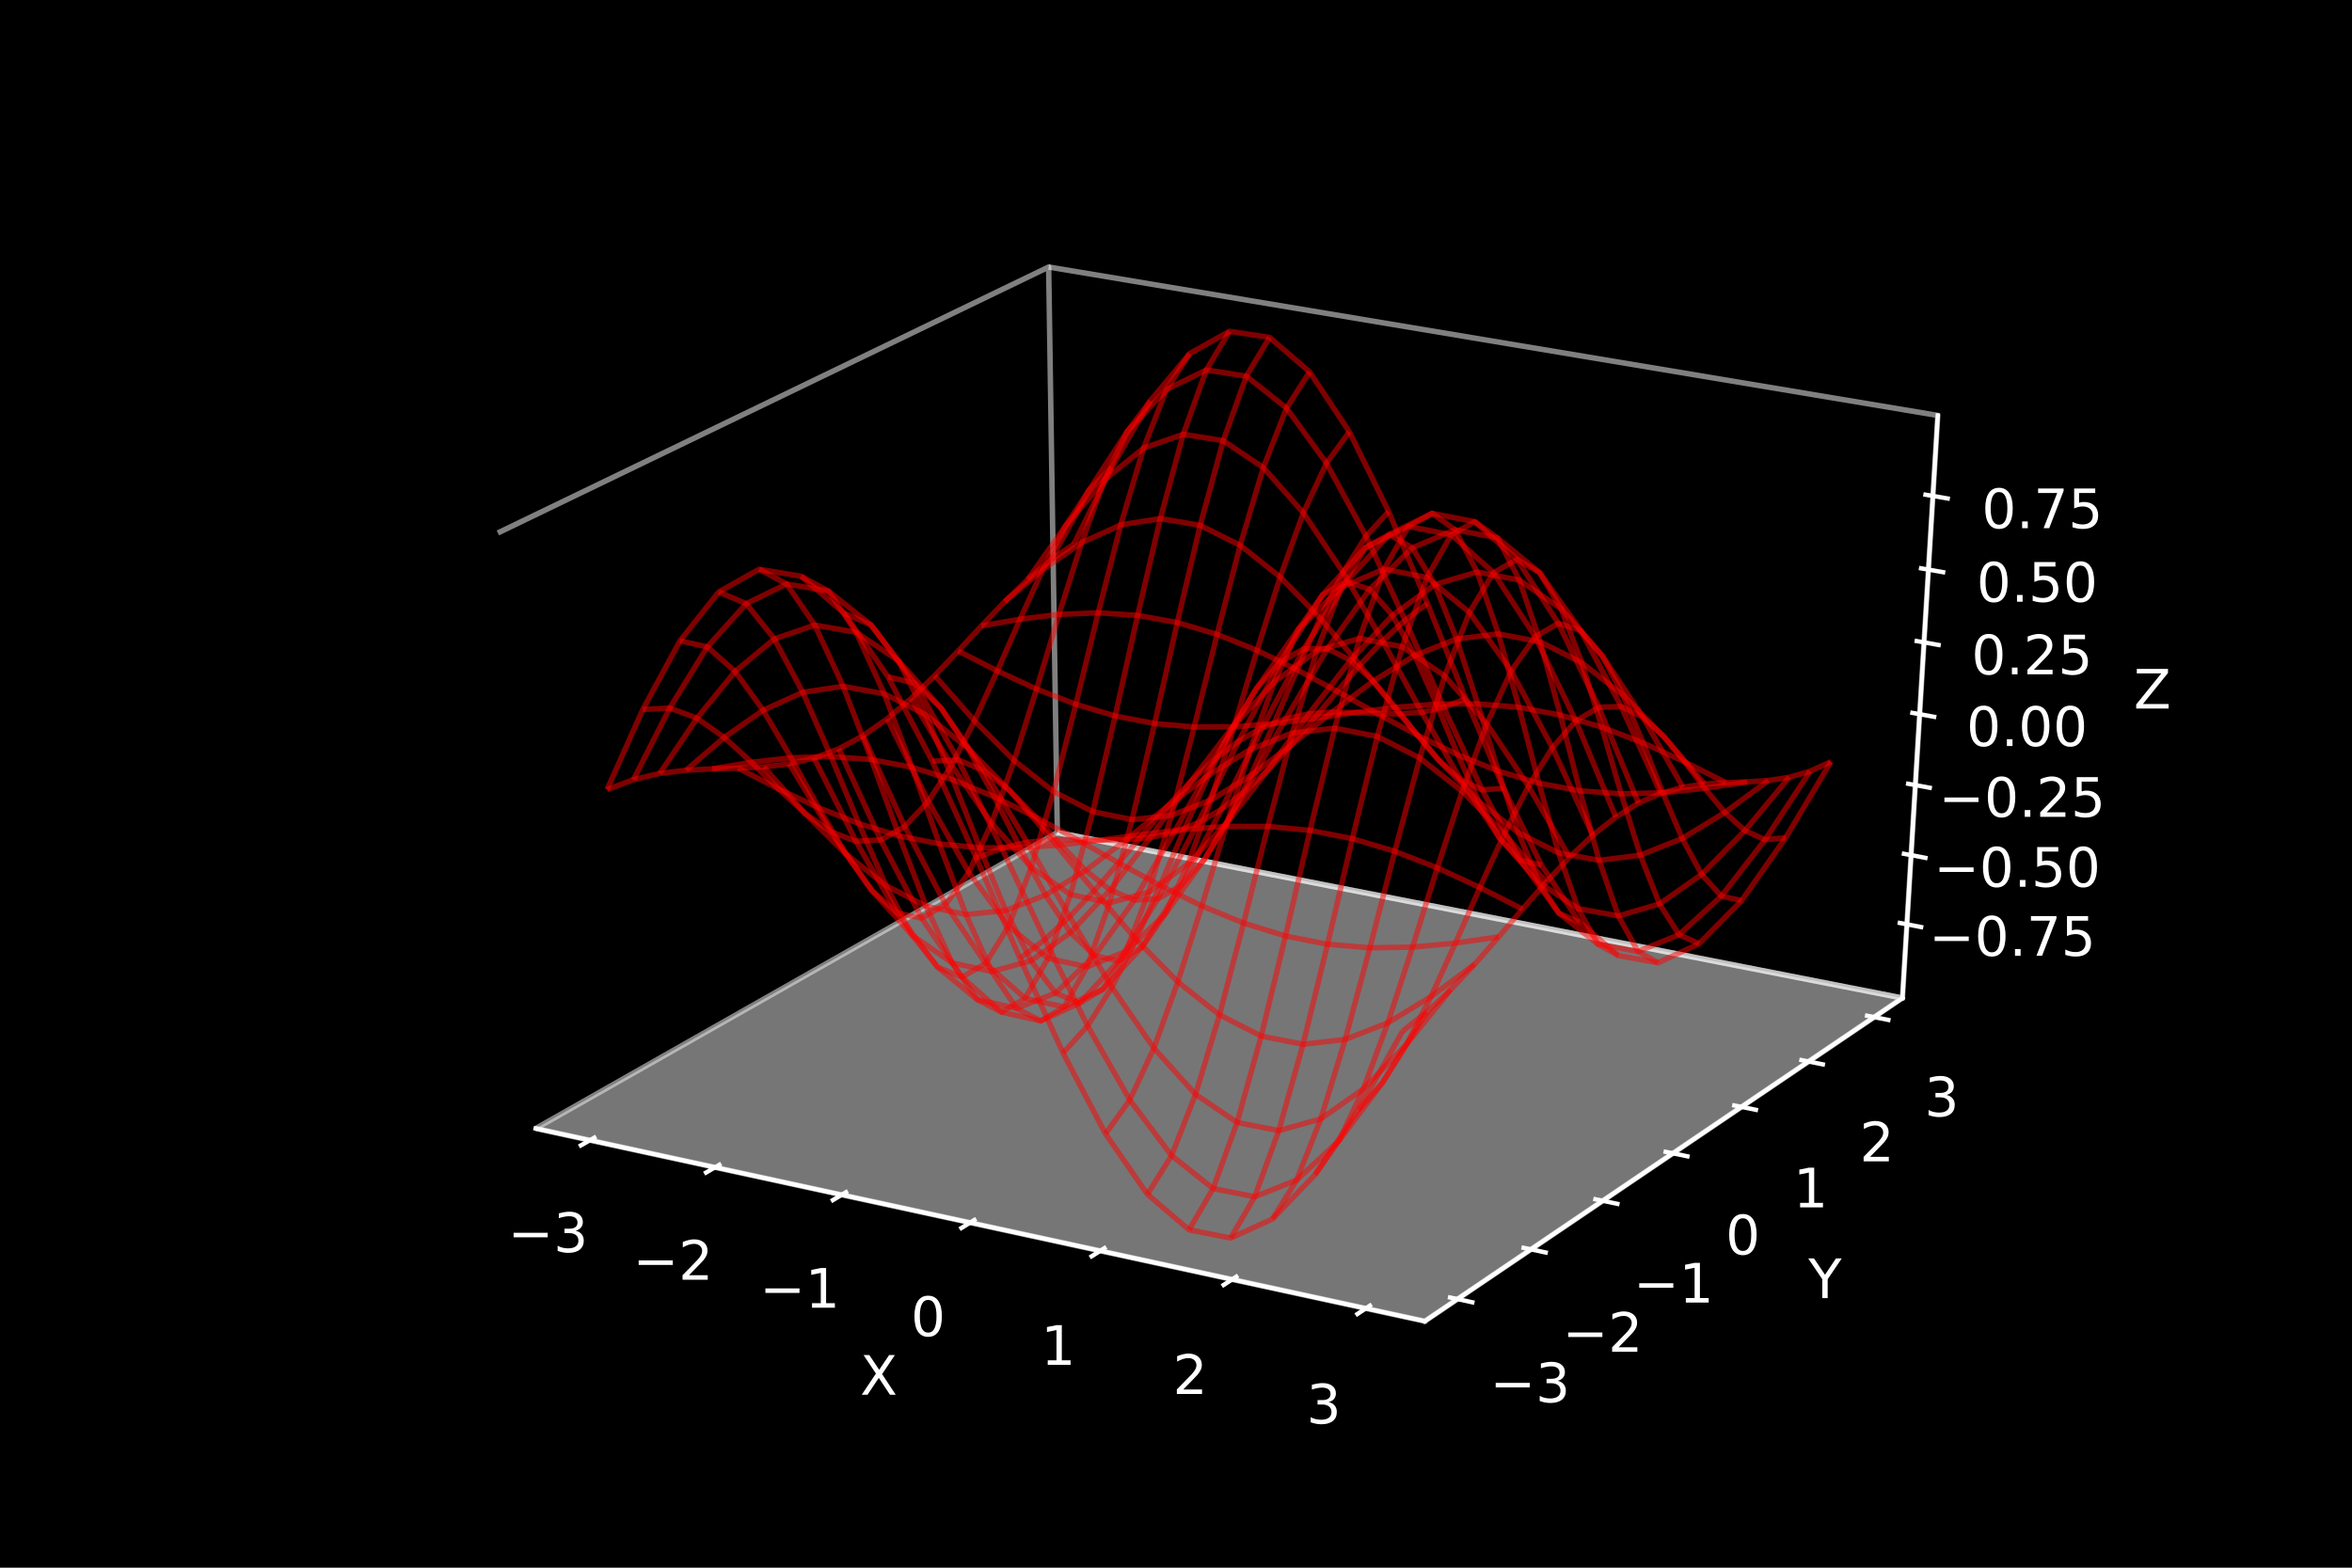 <?xml version="1.0" encoding="utf-8" standalone="no"?>
<!DOCTYPE svg PUBLIC "-//W3C//DTD SVG 1.1//EN"
  "http://www.w3.org/Graphics/SVG/1.1/DTD/svg11.dtd">
<!-- Created with matplotlib (https://matplotlib.org/) -->
<svg height="288pt" version="1.1" viewBox="0 0 432 288" width="432pt" xmlns="http://www.w3.org/2000/svg" xmlns:xlink="http://www.w3.org/1999/xlink">
 <defs>
  <style type="text/css">
*{stroke-linecap:butt;stroke-linejoin:round;}
  </style>
 </defs>
 <g id="figure_1">
  <g id="patch_1">
   <path d="M 0 288 
L 432 288 
L 432 0 
L 0 0 
z
"/>
  </g>
  <g id="patch_2">
   <path d="M 54 256.32 
L 388.8 256.32 
L 388.8 34.56 
L 54 34.56 
z
"/>
  </g>
  <g id="pane3d_1">
   <g id="patch_3">
    <path d="M 98.383 207.319 
L 194.204 152.948 
L 192.609 49.055 
L 91.445 97.906 
" style="fill:none;opacity:0.5;stroke:#ffffff;stroke-linejoin:miter;"/>
   </g>
  </g>
  <g id="pane3d_2">
   <g id="patch_4">
    <path d="M 194.204 152.948 
L 349.426 183.345 
L 355.921 76.319 
L 192.609 49.055 
" style="fill:none;opacity:0.5;stroke:#ffffff;stroke-linejoin:miter;"/>
   </g>
  </g>
  <g id="pane3d_3">
   <g id="patch_5">
    <path d="M 98.383 207.319 
L 261.697 242.721 
L 349.426 183.345 
L 194.204 152.948 
" style="fill:#ececec;opacity:0.5;stroke:#ffffff;stroke-linejoin:miter;"/>
   </g>
  </g>
  <g id="axis3d_1">
   <g id="line2d_1">
    <path d="M 98.383 207.319 
L 261.697 242.721 
" style="fill:none;stroke:#ffffff;stroke-linecap:square;stroke-width:0.8;"/>
   </g>
   <g id="text_1">
    <!-- X -->
    <defs>
     <path d="M 6.297 72.906 
L 16.891 72.906 
L 35.016 45.797 
L 53.219 72.906 
L 63.812 72.906 
L 40.375 37.891 
L 65.375 0 
L 54.781 0 
L 34.281 31 
L 13.625 0 
L 2.984 0 
L 29 38.922 
z
" id="DejaVuSans-88"/>
    </defs>
    <g style="fill:#ffffff;" transform="translate(157.983 256.227)scale(0.1 -0.1)">
     <use xlink:href="#DejaVuSans-88"/>
    </g>
   </g>
   <g id="xtick_1">
    <g id="line2d_2">
     <path d="M 109.161 209.006 
L 106.693 210.421 
" style="fill:none;stroke:#ffffff;stroke-linecap:square;stroke-width:0.8;"/>
    </g>
    <g id="text_2">
     <!-- −3 -->
     <defs>
      <path d="M 10.594 35.5 
L 73.188 35.5 
L 73.188 27.203 
L 10.594 27.203 
z
" id="DejaVuSans-8722"/>
      <path d="M 40.578 39.312 
Q 47.656 37.797 51.625 33 
Q 55.609 28.219 55.609 21.188 
Q 55.609 10.406 48.188 4.484 
Q 40.766 -1.422 27.094 -1.422 
Q 22.516 -1.422 17.656 -0.516 
Q 12.797 0.391 7.625 2.203 
L 7.625 11.719 
Q 11.719 9.328 16.594 8.109 
Q 21.484 6.891 26.812 6.891 
Q 36.078 6.891 40.938 10.547 
Q 45.797 14.203 45.797 21.188 
Q 45.797 27.641 41.281 31.266 
Q 36.766 34.906 28.719 34.906 
L 20.219 34.906 
L 20.219 43.016 
L 29.109 43.016 
Q 36.375 43.016 40.234 45.922 
Q 44.094 48.828 44.094 54.297 
Q 44.094 59.906 40.109 62.906 
Q 36.141 65.922 28.719 65.922 
Q 24.656 65.922 20.016 65.031 
Q 15.375 64.156 9.812 62.312 
L 9.812 71.094 
Q 15.438 72.656 20.344 73.438 
Q 25.25 74.219 29.594 74.219 
Q 40.828 74.219 47.359 69.109 
Q 53.906 64.016 53.906 55.328 
Q 53.906 49.266 50.438 45.094 
Q 46.969 40.922 40.578 39.312 
z
" id="DejaVuSans-51"/>
     </defs>
     <g style="fill:#ffffff;" transform="translate(93.282 230.025)scale(0.1 -0.1)">
      <use xlink:href="#DejaVuSans-8722"/>
      <use x="83.789" xlink:href="#DejaVuSans-51"/>
     </g>
    </g>
   </g>
   <g id="xtick_2">
    <g id="line2d_3">
     <path d="M 132.125 213.98 
L 129.684 215.413 
" style="fill:none;stroke:#ffffff;stroke-linecap:square;stroke-width:0.8;"/>
    </g>
    <g id="text_3">
     <!-- −2 -->
     <defs>
      <path d="M 19.188 8.297 
L 53.609 8.297 
L 53.609 0 
L 7.328 0 
L 7.328 8.297 
Q 12.938 14.109 22.625 23.891 
Q 32.328 33.688 34.812 36.531 
Q 39.547 41.844 41.422 45.531 
Q 43.312 49.219 43.312 52.781 
Q 43.312 58.594 39.234 62.25 
Q 35.156 65.922 28.609 65.922 
Q 23.969 65.922 18.812 64.312 
Q 13.672 62.703 7.812 59.422 
L 7.812 69.391 
Q 13.766 71.781 18.938 73 
Q 24.125 74.219 28.422 74.219 
Q 39.75 74.219 46.484 68.547 
Q 53.219 62.891 53.219 53.422 
Q 53.219 48.922 51.531 44.891 
Q 49.859 40.875 45.406 35.406 
Q 44.188 33.984 37.641 27.219 
Q 31.109 20.453 19.188 8.297 
z
" id="DejaVuSans-50"/>
     </defs>
     <g style="fill:#ffffff;" transform="translate(116.252 235.1)scale(0.1 -0.1)">
      <use xlink:href="#DejaVuSans-8722"/>
      <use x="83.789" xlink:href="#DejaVuSans-50"/>
     </g>
    </g>
   </g>
   <g id="xtick_3">
    <g id="line2d_4">
     <path d="M 155.392 219.019 
L 152.979 220.472 
" style="fill:none;stroke:#ffffff;stroke-linecap:square;stroke-width:0.8;"/>
    </g>
    <g id="text_4">
     <!-- −1 -->
     <defs>
      <path d="M 12.406 8.297 
L 28.516 8.297 
L 28.516 63.922 
L 10.984 60.406 
L 10.984 69.391 
L 28.422 72.906 
L 38.281 72.906 
L 38.281 8.297 
L 54.391 8.297 
L 54.391 0 
L 12.406 0 
z
" id="DejaVuSans-49"/>
     </defs>
     <g style="fill:#ffffff;" transform="translate(139.526 240.242)scale(0.1 -0.1)">
      <use xlink:href="#DejaVuSans-8722"/>
      <use x="83.789" xlink:href="#DejaVuSans-49"/>
     </g>
    </g>
   </g>
   <g id="xtick_4">
    <g id="line2d_5">
     <path d="M 178.968 224.125 
L 176.584 225.597 
" style="fill:none;stroke:#ffffff;stroke-linecap:square;stroke-width:0.8;"/>
    </g>
    <g id="text_5">
     <!-- 0 -->
     <defs>
      <path d="M 31.781 66.406 
Q 24.172 66.406 20.328 58.906 
Q 16.5 51.422 16.5 36.375 
Q 16.5 21.391 20.328 13.891 
Q 24.172 6.391 31.781 6.391 
Q 39.453 6.391 43.281 13.891 
Q 47.125 21.391 47.125 36.375 
Q 47.125 51.422 43.281 58.906 
Q 39.453 66.406 31.781 66.406 
z
M 31.781 74.219 
Q 44.047 74.219 50.516 64.516 
Q 56.984 54.828 56.984 36.375 
Q 56.984 17.969 50.516 8.266 
Q 44.047 -1.422 31.781 -1.422 
Q 19.531 -1.422 13.062 8.266 
Q 6.594 17.969 6.594 36.375 
Q 6.594 54.828 13.062 64.516 
Q 19.531 74.219 31.781 74.219 
z
" id="DejaVuSans-48"/>
     </defs>
     <g style="fill:#ffffff;" transform="translate(167.299 245.453)scale(0.1 -0.1)">
      <use xlink:href="#DejaVuSans-48"/>
     </g>
    </g>
   </g>
   <g id="xtick_5">
    <g id="line2d_6">
     <path d="M 202.859 229.3 
L 200.505 230.791 
" style="fill:none;stroke:#ffffff;stroke-linecap:square;stroke-width:0.8;"/>
    </g>
    <g id="text_6">
     <!-- 1 -->
     <g style="fill:#ffffff;" transform="translate(191.2 250.734)scale(0.1 -0.1)">
      <use xlink:href="#DejaVuSans-49"/>
     </g>
    </g>
   </g>
   <g id="xtick_6">
    <g id="line2d_7">
     <path d="M 227.072 234.544 
L 224.749 236.056 
" style="fill:none;stroke:#ffffff;stroke-linecap:square;stroke-width:0.8;"/>
    </g>
    <g id="text_7">
     <!-- 2 -->
     <g style="fill:#ffffff;" transform="translate(215.423 256.086)scale(0.1 -0.1)">
      <use xlink:href="#DejaVuSans-50"/>
     </g>
    </g>
   </g>
   <g id="xtick_7">
    <g id="line2d_8">
     <path d="M 251.614 239.859 
L 249.322 241.392 
" style="fill:none;stroke:#ffffff;stroke-linecap:square;stroke-width:0.8;"/>
    </g>
    <g id="text_8">
     <!-- 3 -->
     <g style="fill:#ffffff;" transform="translate(239.975 261.511)scale(0.1 -0.1)">
      <use xlink:href="#DejaVuSans-51"/>
     </g>
    </g>
   </g>
  </g>
  <g id="axis3d_2">
   <g id="line2d_9">
    <path d="M 349.426 183.345 
L 261.697 242.721 
" style="fill:none;stroke:#ffffff;stroke-linecap:square;stroke-width:0.8;"/>
   </g>
   <g id="text_9">
    <!-- Y -->
    <defs>
     <path d="M -0.203 72.906 
L 10.406 72.906 
L 30.609 42.922 
L 50.688 72.906 
L 61.281 72.906 
L 35.5 34.719 
L 35.5 0 
L 25.594 0 
L 25.594 34.719 
z
" id="DejaVuSans-89"/>
    </defs>
    <g style="fill:#ffffff;" transform="translate(332.146 238.478)scale(0.1 -0.1)">
     <use xlink:href="#DejaVuSans-89"/>
    </g>
   </g>
   <g id="xtick_8">
    <g id="line2d_10">
     <path d="M 266.339 238.364 
L 270.429 239.244 
" style="fill:none;stroke:#ffffff;stroke-linecap:square;stroke-width:0.8;"/>
    </g>
    <g id="text_10">
     <!-- −3 -->
     <g style="fill:#ffffff;" transform="translate(273.661 257.6)scale(0.1 -0.1)">
      <use xlink:href="#DejaVuSans-8722"/>
      <use x="83.789" xlink:href="#DejaVuSans-51"/>
     </g>
    </g>
   </g>
   <g id="xtick_9">
    <g id="line2d_11">
     <path d="M 279.845 229.237 
L 283.902 230.097 
" style="fill:none;stroke:#ffffff;stroke-linecap:square;stroke-width:0.8;"/>
    </g>
    <g id="text_11">
     <!-- −2 -->
     <g style="fill:#ffffff;" transform="translate(286.994 248.34)scale(0.1 -0.1)">
      <use xlink:href="#DejaVuSans-8722"/>
      <use x="83.789" xlink:href="#DejaVuSans-50"/>
     </g>
    </g>
   </g>
   <g id="xtick_10">
    <g id="line2d_12">
     <path d="M 293.041 220.319 
L 297.067 221.16 
" style="fill:none;stroke:#ffffff;stroke-linecap:square;stroke-width:0.8;"/>
    </g>
    <g id="text_12">
     <!-- −1 -->
     <g style="fill:#ffffff;" transform="translate(300.022 239.293)scale(0.1 -0.1)">
      <use xlink:href="#DejaVuSans-8722"/>
      <use x="83.789" xlink:href="#DejaVuSans-49"/>
     </g>
    </g>
   </g>
   <g id="xtick_11">
    <g id="line2d_13">
     <path d="M 305.939 211.603 
L 309.933 212.425 
" style="fill:none;stroke:#ffffff;stroke-linecap:square;stroke-width:0.8;"/>
    </g>
    <g id="text_13">
     <!-- 0 -->
     <g style="fill:#ffffff;" transform="translate(316.945 230.45)scale(0.1 -0.1)">
      <use xlink:href="#DejaVuSans-48"/>
     </g>
    </g>
   </g>
   <g id="xtick_12">
    <g id="line2d_14">
     <path d="M 318.548 203.083 
L 322.51 203.886 
" style="fill:none;stroke:#ffffff;stroke-linecap:square;stroke-width:0.8;"/>
    </g>
    <g id="text_14">
     <!-- 1 -->
     <g style="fill:#ffffff;" transform="translate(329.392 221.805)scale(0.1 -0.1)">
      <use xlink:href="#DejaVuSans-49"/>
     </g>
    </g>
   </g>
   <g id="xtick_13">
    <g id="line2d_15">
     <path d="M 330.878 194.751 
L 334.809 195.536 
" style="fill:none;stroke:#ffffff;stroke-linecap:square;stroke-width:0.8;"/>
    </g>
    <g id="text_15">
     <!-- 2 -->
     <g style="fill:#ffffff;" transform="translate(341.565 213.351)scale(0.1 -0.1)">
      <use xlink:href="#DejaVuSans-50"/>
     </g>
    </g>
   </g>
   <g id="xtick_14">
    <g id="line2d_16">
     <path d="M 342.938 186.601 
L 346.839 187.37 
" style="fill:none;stroke:#ffffff;stroke-linecap:square;stroke-width:0.8;"/>
    </g>
    <g id="text_16">
     <!-- 3 -->
     <g style="fill:#ffffff;" transform="translate(353.471 205.082)scale(0.1 -0.1)">
      <use xlink:href="#DejaVuSans-51"/>
     </g>
    </g>
   </g>
  </g>
  <g id="axis3d_3">
   <g id="line2d_17">
    <path d="M 349.426 183.345 
L 355.921 76.319 
" style="fill:none;stroke:#ffffff;stroke-linecap:square;stroke-width:0.8;"/>
   </g>
   <g id="text_17">
    <!-- Z -->
    <defs>
     <path d="M 5.609 72.906 
L 62.891 72.906 
L 62.891 65.375 
L 16.797 8.297 
L 64.016 8.297 
L 64.016 0 
L 4.5 0 
L 4.5 7.516 
L 50.594 64.594 
L 5.609 64.594 
z
" id="DejaVuSans-90"/>
    </defs>
    <g style="fill:#ffffff;" transform="translate(391.913 130.169)scale(0.1 -0.1)">
     <use xlink:href="#DejaVuSans-90"/>
    </g>
   </g>
   <g id="xtick_15">
    <g id="line2d_18">
     <path d="M 348.944 169.558 
L 352.858 170.311 
" style="fill:none;stroke:#ffffff;stroke-linecap:square;stroke-width:0.8;"/>
    </g>
    <g id="text_18">
     <!-- −0.75 -->
     <defs>
      <path d="M 10.688 12.406 
L 21 12.406 
L 21 0 
L 10.688 0 
z
" id="DejaVuSans-46"/>
      <path d="M 8.203 72.906 
L 55.078 72.906 
L 55.078 68.703 
L 28.609 0 
L 18.312 0 
L 43.219 64.594 
L 8.203 64.594 
z
" id="DejaVuSans-55"/>
      <path d="M 10.797 72.906 
L 49.516 72.906 
L 49.516 64.594 
L 19.828 64.594 
L 19.828 46.734 
Q 21.969 47.469 24.109 47.828 
Q 26.266 48.188 28.422 48.188 
Q 40.625 48.188 47.75 41.5 
Q 54.891 34.812 54.891 23.391 
Q 54.891 11.625 47.562 5.094 
Q 40.234 -1.422 26.906 -1.422 
Q 22.312 -1.422 17.547 -0.641 
Q 12.797 0.141 7.719 1.703 
L 7.719 11.625 
Q 12.109 9.234 16.797 8.062 
Q 21.484 6.891 26.703 6.891 
Q 35.156 6.891 40.078 11.328 
Q 45.016 15.766 45.016 23.391 
Q 45.016 31 40.078 35.438 
Q 35.156 39.891 26.703 39.891 
Q 22.75 39.891 18.812 39.016 
Q 14.891 38.141 10.797 36.281 
z
" id="DejaVuSans-53"/>
     </defs>
     <g style="fill:#ffffff;" transform="translate(354.29 175.592)scale(0.1 -0.1)">
      <use xlink:href="#DejaVuSans-8722"/>
      <use x="83.789" xlink:href="#DejaVuSans-48"/>
      <use x="147.412" xlink:href="#DejaVuSans-46"/>
      <use x="179.199" xlink:href="#DejaVuSans-55"/>
      <use x="242.822" xlink:href="#DejaVuSans-53"/>
     </g>
    </g>
   </g>
   <g id="xtick_16">
    <g id="line2d_19">
     <path d="M 349.707 156.852 
L 353.646 157.596 
" style="fill:none;stroke:#ffffff;stroke-linecap:square;stroke-width:0.8;"/>
    </g>
    <g id="text_19">
     <!-- −0.50 -->
     <g style="fill:#ffffff;" transform="translate(355.179 162.904)scale(0.1 -0.1)">
      <use xlink:href="#DejaVuSans-8722"/>
      <use x="83.789" xlink:href="#DejaVuSans-48"/>
      <use x="147.412" xlink:href="#DejaVuSans-46"/>
      <use x="179.199" xlink:href="#DejaVuSans-53"/>
      <use x="242.822" xlink:href="#DejaVuSans-48"/>
     </g>
    </g>
   </g>
   <g id="xtick_17">
    <g id="line2d_20">
     <path d="M 350.479 143.988 
L 354.444 144.722 
" style="fill:none;stroke:#ffffff;stroke-linecap:square;stroke-width:0.8;"/>
    </g>
    <g id="text_20">
     <!-- −0.25 -->
     <g style="fill:#ffffff;" transform="translate(356.079 150.058)scale(0.1 -0.1)">
      <use xlink:href="#DejaVuSans-8722"/>
      <use x="83.789" xlink:href="#DejaVuSans-48"/>
      <use x="147.412" xlink:href="#DejaVuSans-46"/>
      <use x="179.199" xlink:href="#DejaVuSans-50"/>
      <use x="242.822" xlink:href="#DejaVuSans-53"/>
     </g>
    </g>
   </g>
   <g id="xtick_18">
    <g id="line2d_21">
     <path d="M 351.261 130.961 
L 355.252 131.687 
" style="fill:none;stroke:#ffffff;stroke-linecap:square;stroke-width:0.8;"/>
    </g>
    <g id="text_21">
     <!-- 0.00 -->
     <g style="fill:#ffffff;" transform="translate(361.181 137.051)scale(0.1 -0.1)">
      <use xlink:href="#DejaVuSans-48"/>
      <use x="63.623" xlink:href="#DejaVuSans-46"/>
      <use x="95.41" xlink:href="#DejaVuSans-48"/>
      <use x="159.033" xlink:href="#DejaVuSans-48"/>
     </g>
    </g>
   </g>
   <g id="xtick_19">
    <g id="line2d_22">
     <path d="M 352.053 117.77 
L 356.07 118.486 
" style="fill:none;stroke:#ffffff;stroke-linecap:square;stroke-width:0.8;"/>
    </g>
    <g id="text_22">
     <!-- 0.25 -->
     <g style="fill:#ffffff;" transform="translate(362.103 123.88)scale(0.1 -0.1)">
      <use xlink:href="#DejaVuSans-48"/>
      <use x="63.623" xlink:href="#DejaVuSans-46"/>
      <use x="95.41" xlink:href="#DejaVuSans-50"/>
      <use x="159.033" xlink:href="#DejaVuSans-53"/>
     </g>
    </g>
   </g>
   <g id="xtick_20">
    <g id="line2d_23">
     <path d="M 352.855 104.412 
L 356.898 105.118 
" style="fill:none;stroke:#ffffff;stroke-linecap:square;stroke-width:0.8;"/>
    </g>
    <g id="text_23">
     <!-- 0.50 -->
     <g style="fill:#ffffff;" transform="translate(363.038 110.542)scale(0.1 -0.1)">
      <use xlink:href="#DejaVuSans-48"/>
      <use x="63.623" xlink:href="#DejaVuSans-46"/>
      <use x="95.41" xlink:href="#DejaVuSans-53"/>
      <use x="159.033" xlink:href="#DejaVuSans-48"/>
     </g>
    </g>
   </g>
   <g id="xtick_21">
    <g id="line2d_24">
     <path d="M 353.667 90.882 
L 357.737 91.578 
" style="fill:none;stroke:#ffffff;stroke-linecap:square;stroke-width:0.8;"/>
    </g>
    <g id="text_24">
     <!-- 0.75 -->
     <g style="fill:#ffffff;" transform="translate(363.985 97.034)scale(0.1 -0.1)">
      <use xlink:href="#DejaVuSans-48"/>
      <use x="63.623" xlink:href="#DejaVuSans-46"/>
      <use x="95.41" xlink:href="#DejaVuSans-55"/>
      <use x="159.033" xlink:href="#DejaVuSans-53"/>
     </g>
    </g>
   </g>
  </g>
  <g id="axes_1">
   <g id="Line3DCollection_1">
    <path clip-path="url(#p39a12e86c7)" d="M 111.497 145.054 
L 118.072 130.333 
L 124.894 117.726 
L 132.01 108.751 
L 139.43 104.576 
L 147.127 105.858 
L 155.044 112.638 
L 163.103 124.334 
L 171.22 139.829 
L 179.319 157.628 
L 187.342 176.054 
L 195.255 193.442 
L 203.054 208.294 
L 210.756 219.405 
L 218.401 225.932 
L 226.04 227.44 
L 233.733 223.922 
L 241.535 215.797 
L 249.49 203.896 
L 257.625 189.425 
" style="fill:none;stroke:#ff0000;stroke-opacity:0.5;"/>
    <path clip-path="url(#p39a12e86c7)" d="M 116.344 143.229 
L 123.015 130.072 
L 129.909 118.843 
L 137.063 110.898 
L 144.483 107.282 
L 152.144 108.575 
L 159.995 114.816 
L 167.966 125.487 
L 175.985 139.593 
L 183.987 155.797 
L 191.923 172.593 
L 199.766 188.471 
L 207.513 202.071 
L 215.184 212.289 
L 222.815 218.349 
L 230.455 219.852 
L 238.156 216.789 
L 245.967 209.548 
L 253.928 198.894 
L 262.06 185.93 
" style="fill:none;stroke:#ff0000;stroke-opacity:0.5;"/>
    <path clip-path="url(#p39a12e86c7)" d="M 121.186 142.089 
L 128.011 131.941 
L 135.017 123.351 
L 142.229 117.378 
L 149.65 114.83 
L 157.259 116.156 
L 165.014 121.383 
L 172.864 130.114 
L 180.753 141.58 
L 188.631 154.739 
L 196.464 168.405 
L 204.231 181.376 
L 211.933 192.555 
L 219.586 201.043 
L 227.222 206.204 
L 234.879 207.706 
L 242.599 205.544 
L 250.422 200.037 
L 258.377 191.815 
L 266.478 181.778 
" style="fill:none;stroke:#ff0000;stroke-opacity:0.5;"/>
    <path clip-path="url(#p39a12e86c7)" d="M 126.012 141.492 
L 133.025 135.471 
L 140.164 130.479 
L 147.443 127.182 
L 154.861 126.08 
L 162.405 127.452 
L 170.047 131.314 
L 177.757 137.423 
L 185.499 145.3 
L 193.244 154.292 
L 200.971 163.644 
L 208.668 172.579 
L 216.337 180.379 
L 223.99 186.441 
L 231.648 190.338 
L 239.336 191.844 
L 247.082 190.956 
L 254.911 187.891 
L 262.842 183.076 
L 270.881 177.108 
" style="fill:none;stroke:#ff0000;stroke-opacity:0.5;"/>
    <path clip-path="url(#p39a12e86c7)" d="M 130.811 141.243 
L 138.021 140.035 
L 145.294 139.205 
L 152.636 138.982 
L 160.044 139.537 
L 167.515 140.963 
L 175.039 143.266 
L 182.604 146.365 
L 190.201 150.096 
L 197.818 154.236 
L 205.45 158.521 
L 213.092 162.674 
L 220.746 166.435 
L 228.416 169.582 
L 236.111 171.955 
L 243.839 173.469 
L 251.612 174.122 
L 259.437 173.997 
L 267.322 173.254 
L 275.267 172.113 
" style="fill:none;stroke:#ff0000;stroke-opacity:0.5;"/>
    <path clip-path="url(#p39a12e86c7)" d="M 135.57 141.119 
L 142.962 144.917 
L 150.355 148.378 
L 157.746 151.302 
L 165.137 153.545 
L 172.533 155.027 
L 179.943 155.742 
L 187.376 155.761 
L 194.842 155.221 
L 202.35 154.318 
L 209.906 153.285 
L 217.513 152.37 
L 225.171 151.813 
L 232.874 151.82 
L 240.616 152.545 
L 248.389 154.068 
L 256.183 156.39 
L 263.991 159.432 
L 271.809 163.044 
L 279.635 167.018 
" style="fill:none;stroke:#ff0000;stroke-opacity:0.5;"/>
    <path clip-path="url(#p39a12e86c7)" d="M 140.28 140.886 
L 147.82 149.389 
L 155.305 156.847 
L 162.728 162.684 
L 170.093 166.48 
L 177.419 168.012 
L 184.728 167.264 
L 192.05 164.433 
L 199.411 159.916 
L 206.836 154.276 
L 214.342 148.198 
L 221.936 142.428 
L 229.614 137.698 
L 237.361 134.651 
L 245.155 133.764 
L 252.969 135.295 
L 260.775 139.248 
L 268.552 145.372 
L 276.286 153.191 
L 283.976 162.062 
" style="fill:none;stroke:#ff0000;stroke-opacity:0.5;"/>
    <path clip-path="url(#p39a12e86c7)" d="M 144.934 140.328 
L 152.576 152.782 
L 160.118 163.573 
L 167.55 171.82 
L 174.886 176.898 
L 182.149 178.469 
L 189.379 176.511 
L 196.616 171.319 
L 203.904 163.485 
L 211.276 153.865 
L 218.758 143.511 
L 226.358 133.59 
L 234.067 125.263 
L 241.861 119.565 
L 249.704 117.274 
L 257.55 118.811 
L 265.357 124.183 
L 273.091 132.976 
L 280.734 144.419 
L 288.285 157.473 
" style="fill:none;stroke:#ff0000;stroke-opacity:0.5;"/>
    <path clip-path="url(#p39a12e86c7)" d="M 149.528 139.261 
L 157.219 154.548 
L 164.78 167.711 
L 172.203 177.667 
L 179.506 183.647 
L 186.72 185.243 
L 193.894 182.427 
L 201.079 175.557 
L 208.324 165.357 
L 215.673 152.879 
L 223.152 139.436 
L 230.77 126.494 
L 238.513 115.534 
L 246.349 107.885 
L 254.227 104.555 
L 262.092 106.094 
L 269.887 112.508 
L 277.572 123.262 
L 285.126 137.351 
L 292.553 153.442 
" style="fill:none;stroke:#ff0000;stroke-opacity:0.5;"/>
    <path clip-path="url(#p39a12e86c7)" d="M 154.061 137.558 
L 161.749 154.302 
L 169.294 168.68 
L 176.692 179.506 
L 183.962 185.943 
L 191.144 187.546 
L 198.287 184.287 
L 205.448 176.552 
L 212.681 165.13 
L 220.029 151.174 
L 227.52 136.125 
L 235.159 121.607 
L 242.93 109.267 
L 250.791 100.59 
L 258.686 96.711 
L 266.55 98.245 
L 274.323 105.202 
L 281.96 116.978 
L 289.44 132.443 
L 296.773 150.109 
" style="fill:none;stroke:#ff0000;stroke-opacity:0.5;"/>
    <path clip-path="url(#p39a12e86c7)" d="M 158.537 135.152 
L 166.173 151.85 
L 173.673 166.189 
L 181.034 176.984 
L 188.278 183.4 
L 195.443 184.993 
L 202.58 181.733 
L 209.744 174.009 
L 216.987 162.607 
L 224.35 148.676 
L 231.858 133.657 
L 239.512 119.167 
L 247.291 106.851 
L 255.153 98.19 
L 263.039 94.313 
L 270.883 95.837 
L 278.625 102.77 
L 286.222 114.508 
L 293.655 129.928 
L 300.938 147.543 
" style="fill:none;stroke:#ff0000;stroke-opacity:0.5;"/>
    <path clip-path="url(#p39a12e86c7)" d="M 162.959 132.049 
L 170.508 147.21 
L 177.942 160.263 
L 185.261 170.131 
L 192.485 176.051 
L 199.65 177.615 
L 206.802 174.798 
L 213.99 167.953 
L 221.258 157.802 
L 228.642 145.391 
L 236.16 132.024 
L 243.812 119.156 
L 251.575 108.257 
L 259.407 100.646 
L 267.255 97.321 
L 275.059 98.828 
L 282.766 105.173 
L 290.337 115.824 
L 297.759 129.787 
L 305.043 145.739 
" style="fill:none;stroke:#ff0000;stroke-opacity:0.5;"/>
    <path clip-path="url(#p39a12e86c7)" d="M 167.336 128.323 
L 174.773 140.6 
L 182.13 151.233 
L 189.407 159.354 
L 196.621 164.34 
L 203.801 165.86 
L 210.984 163.89 
L 218.209 158.722 
L 225.508 150.945 
L 232.909 141.402 
L 240.423 131.138 
L 248.048 121.302 
L 255.763 113.044 
L 263.534 107.383 
L 271.316 105.087 
L 279.063 106.571 
L 286.733 111.84 
L 294.298 120.49 
L 301.746 131.756 
L 309.09 144.615 
" style="fill:none;stroke:#ff0000;stroke-opacity:0.5;"/>
    <path clip-path="url(#p39a12e86c7)" d="M 171.675 124.109 
L 178.99 132.427 
L 186.268 139.719 
L 193.508 145.416 
L 200.722 149.105 
L 207.93 150.565 
L 215.155 149.781 
L 222.421 146.949 
L 229.749 142.458 
L 237.155 136.863 
L 244.645 130.838 
L 252.215 125.117 
L 259.851 120.42 
L 267.529 117.377 
L 275.222 116.457 
L 282.899 117.914 
L 290.535 121.75 
L 298.112 127.719 
L 305.624 135.356 
L 313.079 144.027 
" style="fill:none;stroke:#ff0000;stroke-opacity:0.5;"/>
    <path clip-path="url(#p39a12e86c7)" d="M 175.984 119.593 
L 183.181 123.253 
L 190.386 126.583 
L 197.599 129.388 
L 204.824 131.524 
L 212.067 132.915 
L 219.337 133.556 
L 226.643 133.514 
L 233.989 132.925 
L 241.383 131.98 
L 248.824 130.908 
L 256.312 129.951 
L 263.841 129.344 
L 271.403 129.29 
L 278.99 129.936 
L 286.591 131.363 
L 294.197 133.572 
L 301.805 136.485 
L 309.41 139.954 
L 317.018 143.778 
" style="fill:none;stroke:#ff0000;stroke-opacity:0.5;"/>
    <path clip-path="url(#p39a12e86c7)" d="M 180.269 114.991 
L 187.364 113.744 
L 194.51 112.865 
L 201.707 112.578 
L 208.95 113.047 
L 216.233 114.365 
L 223.546 116.536 
L 230.881 119.48 
L 238.231 123.041 
L 245.592 127 
L 252.962 131.099 
L 260.346 135.069 
L 267.75 138.657 
L 275.182 141.647 
L 282.654 143.881 
L 290.177 145.278 
L 297.76 145.836 
L 305.41 145.636 
L 313.129 144.832 
L 320.914 143.642 
" style="fill:none;stroke:#ff0000;stroke-opacity:0.5;"/>
    <path clip-path="url(#p39a12e86c7)" d="M 184.537 110.53 
L 191.553 104.613 
L 198.659 99.694 
L 205.851 96.417 
L 213.117 95.268 
L 220.436 96.514 
L 227.783 100.171 
L 235.134 106.003 
L 242.47 113.549 
L 249.78 122.176 
L 257.063 131.154 
L 264.331 139.729 
L 271.601 147.204 
L 278.9 152.994 
L 286.26 156.683 
L 293.71 158.052 
L 301.276 157.096 
L 308.975 154.029 
L 316.812 149.264 
L 324.78 143.385 
" style="fill:none;stroke:#ff0000;stroke-opacity:0.5;"/>
    <path clip-path="url(#p39a12e86c7)" d="M 188.79 106.425 
L 195.755 96.544 
L 202.839 88.17 
L 210.037 82.323 
L 217.326 79.775 
L 224.673 80.957 
L 232.04 85.896 
L 239.391 94.211 
L 246.697 105.163 
L 253.943 117.752 
L 261.133 130.835 
L 268.282 143.253 
L 275.425 153.945 
L 282.602 162.04 
L 289.86 166.92 
L 297.247 168.264 
L 304.8 166.065 
L 312.546 160.635 
L 320.493 152.587 
L 328.628 142.79 
" style="fill:none;stroke:#ff0000;stroke-opacity:0.5;"/>
    <path clip-path="url(#p39a12e86c7)" d="M 193.03 102.857 
L 199.97 90.125 
L 207.05 79.252 
L 214.258 71.535 
L 221.565 67.966 
L 228.928 69.099 
L 236.3 74.97 
L 243.634 85.086 
L 250.898 98.499 
L 258.077 113.933 
L 265.176 129.944 
L 272.221 145.086 
L 279.254 158.045 
L 286.33 167.756 
L 293.508 173.467 
L 300.844 174.789 
L 308.389 171.717 
L 316.172 164.626 
L 324.204 154.258 
L 332.467 141.679 
" style="fill:none;stroke:#ff0000;stroke-opacity:0.5;"/>
    <path clip-path="url(#p39a12e86c7)" d="M 197.254 99.954 
L 204.195 85.778 
L 211.281 73.635 
L 218.498 64.962 
L 225.813 60.869 
L 233.176 61.974 
L 240.534 68.315 
L 247.84 79.342 
L 255.058 93.997 
L 262.176 110.863 
L 269.201 128.343 
L 276.167 144.844 
L 283.121 158.931 
L 290.127 169.44 
L 297.25 175.559 
L 304.553 176.867 
L 312.09 173.356 
L 319.894 165.433 
L 327.974 153.902 
L 336.31 139.925 
" style="fill:none;stroke:#ff0000;stroke-opacity:0.5;"/>
    <path clip-path="url(#p39a12e86c7)" d="M 111.497 145.054 
L 116.344 143.229 
L 121.186 142.089 
L 126.012 141.492 
L 130.811 141.243 
L 135.57 141.119 
L 140.28 140.886 
L 144.934 140.328 
L 149.528 139.261 
L 154.061 137.558 
L 158.537 135.152 
L 162.959 132.049 
L 167.336 128.323 
L 171.675 124.109 
L 175.984 119.593 
L 180.269 114.991 
L 184.537 110.53 
L 188.79 106.425 
L 193.03 102.857 
L 197.254 99.954 
" style="fill:none;stroke:#ff0000;stroke-opacity:0.5;"/>
    <path clip-path="url(#p39a12e86c7)" d="M 118.072 130.333 
L 123.015 130.072 
L 128.011 131.941 
L 133.025 135.471 
L 138.021 140.035 
L 142.962 144.917 
L 147.82 149.389 
L 152.576 152.782 
L 157.219 154.548 
L 161.749 154.302 
L 166.173 151.85 
L 170.508 147.21 
L 174.773 140.6 
L 178.99 132.427 
L 183.181 123.253 
L 187.364 113.744 
L 191.553 104.613 
L 195.755 96.544 
L 199.97 90.125 
L 204.195 85.778 
" style="fill:none;stroke:#ff0000;stroke-opacity:0.5;"/>
    <path clip-path="url(#p39a12e86c7)" d="M 124.894 117.726 
L 129.909 118.843 
L 135.017 123.351 
L 140.164 130.479 
L 145.294 139.205 
L 150.355 148.378 
L 155.305 156.847 
L 160.118 163.573 
L 164.78 167.711 
L 169.294 168.68 
L 173.673 166.189 
L 177.942 160.263 
L 182.13 151.233 
L 186.268 139.719 
L 190.386 126.583 
L 194.51 112.865 
L 198.659 99.694 
L 202.839 88.17 
L 207.05 79.252 
L 211.281 73.635 
" style="fill:none;stroke:#ff0000;stroke-opacity:0.5;"/>
    <path clip-path="url(#p39a12e86c7)" d="M 132.01 108.751 
L 137.063 110.898 
L 142.229 117.378 
L 147.443 127.182 
L 152.636 138.982 
L 157.746 151.302 
L 162.728 162.684 
L 167.55 171.82 
L 172.203 177.667 
L 176.692 179.506 
L 181.034 176.984 
L 185.261 170.131 
L 189.407 159.354 
L 193.508 145.416 
L 197.599 129.388 
L 201.707 112.578 
L 205.851 96.417 
L 210.037 82.323 
L 214.258 71.535 
L 218.498 64.962 
" style="fill:none;stroke:#ff0000;stroke-opacity:0.5;"/>
    <path clip-path="url(#p39a12e86c7)" d="M 139.43 104.576 
L 144.483 107.282 
L 149.65 114.83 
L 154.861 126.08 
L 160.044 139.537 
L 165.137 153.545 
L 170.093 166.48 
L 174.886 176.898 
L 179.506 183.647 
L 183.962 185.943 
L 188.278 183.4 
L 192.485 176.051 
L 196.621 164.34 
L 200.722 149.105 
L 204.824 131.524 
L 208.95 113.047 
L 213.117 95.268 
L 217.326 79.775 
L 221.565 67.966 
L 225.813 60.869 
" style="fill:none;stroke:#ff0000;stroke-opacity:0.5;"/>
    <path clip-path="url(#p39a12e86c7)" d="M 147.127 105.858 
L 152.144 108.575 
L 157.259 116.156 
L 162.405 127.452 
L 167.515 140.963 
L 172.533 155.027 
L 177.419 168.012 
L 182.149 178.469 
L 186.72 185.243 
L 191.144 187.546 
L 195.443 184.993 
L 199.65 177.615 
L 203.801 165.86 
L 207.93 150.565 
L 212.067 132.915 
L 216.233 114.365 
L 220.436 96.514 
L 224.673 80.957 
L 228.928 69.099 
L 233.176 61.974 
" style="fill:none;stroke:#ff0000;stroke-opacity:0.5;"/>
    <path clip-path="url(#p39a12e86c7)" d="M 155.044 112.638 
L 159.995 114.816 
L 165.014 121.383 
L 170.047 131.314 
L 175.039 143.266 
L 179.943 155.742 
L 184.728 167.264 
L 189.379 176.511 
L 193.894 182.427 
L 198.287 184.287 
L 202.58 181.733 
L 206.802 174.798 
L 210.984 163.89 
L 215.155 149.781 
L 219.337 133.556 
L 223.546 116.536 
L 227.783 100.171 
L 232.04 85.896 
L 236.3 74.97 
L 240.534 68.315 
" style="fill:none;stroke:#ff0000;stroke-opacity:0.5;"/>
    <path clip-path="url(#p39a12e86c7)" d="M 163.103 124.334 
L 167.966 125.487 
L 172.864 130.114 
L 177.757 137.423 
L 182.604 146.365 
L 187.376 155.761 
L 192.05 164.433 
L 196.616 171.319 
L 201.079 175.557 
L 205.448 176.552 
L 209.744 174.009 
L 213.99 167.953 
L 218.209 158.722 
L 222.421 146.949 
L 226.643 133.514 
L 230.881 119.48 
L 235.134 106.003 
L 239.391 94.211 
L 243.634 85.086 
L 247.84 79.342 
" style="fill:none;stroke:#ff0000;stroke-opacity:0.5;"/>
    <path clip-path="url(#p39a12e86c7)" d="M 171.22 139.829 
L 175.985 139.593 
L 180.753 141.58 
L 185.499 145.3 
L 190.201 150.096 
L 194.842 155.221 
L 199.411 159.916 
L 203.904 163.485 
L 208.324 165.357 
L 212.681 165.13 
L 216.987 162.607 
L 221.258 157.802 
L 225.508 150.945 
L 229.749 142.458 
L 233.989 132.925 
L 238.231 123.041 
L 242.47 113.549 
L 246.697 105.163 
L 250.898 98.499 
L 255.058 93.997 
" style="fill:none;stroke:#ff0000;stroke-opacity:0.5;"/>
    <path clip-path="url(#p39a12e86c7)" d="M 179.319 157.628 
L 183.987 155.797 
L 188.631 154.739 
L 193.244 154.292 
L 197.818 154.236 
L 202.35 154.318 
L 206.836 154.276 
L 211.276 153.865 
L 215.673 152.879 
L 220.029 151.174 
L 224.35 148.676 
L 228.642 145.391 
L 232.909 141.402 
L 237.155 136.863 
L 241.383 131.98 
L 245.592 127 
L 249.78 122.176 
L 253.943 117.752 
L 258.077 113.933 
L 262.176 110.863 
" style="fill:none;stroke:#ff0000;stroke-opacity:0.5;"/>
    <path clip-path="url(#p39a12e86c7)" d="M 187.342 176.054 
L 191.923 172.593 
L 196.464 168.405 
L 200.971 163.644 
L 205.45 158.521 
L 209.906 153.285 
L 214.342 148.198 
L 218.758 143.511 
L 223.152 139.436 
L 227.52 136.125 
L 231.858 133.657 
L 236.16 132.024 
L 240.423 131.138 
L 244.645 130.838 
L 248.824 130.908 
L 252.962 131.099 
L 257.063 131.154 
L 261.133 130.835 
L 265.176 129.944 
L 269.201 128.343 
" style="fill:none;stroke:#ff0000;stroke-opacity:0.5;"/>
    <path clip-path="url(#p39a12e86c7)" d="M 195.255 193.442 
L 199.766 188.471 
L 204.231 181.376 
L 208.668 172.579 
L 213.092 162.674 
L 217.513 152.37 
L 221.936 142.428 
L 226.358 133.59 
L 230.77 126.494 
L 235.159 121.607 
L 239.512 119.167 
L 243.812 119.156 
L 248.048 121.302 
L 252.215 125.117 
L 256.312 129.951 
L 260.346 135.069 
L 264.331 139.729 
L 268.282 143.253 
L 272.221 145.086 
L 276.167 144.844 
" style="fill:none;stroke:#ff0000;stroke-opacity:0.5;"/>
    <path clip-path="url(#p39a12e86c7)" d="M 203.054 208.294 
L 207.513 202.071 
L 211.933 192.555 
L 216.337 180.379 
L 220.746 166.435 
L 225.171 151.813 
L 229.614 137.698 
L 234.067 125.263 
L 238.513 115.534 
L 242.93 109.267 
L 247.291 106.851 
L 251.575 108.257 
L 255.763 113.044 
L 259.851 120.42 
L 263.841 129.344 
L 267.75 138.657 
L 271.601 147.204 
L 275.425 153.945 
L 279.254 158.045 
L 283.121 158.931 
" style="fill:none;stroke:#ff0000;stroke-opacity:0.5;"/>
    <path clip-path="url(#p39a12e86c7)" d="M 210.756 219.405 
L 215.184 212.289 
L 219.586 201.043 
L 223.99 186.441 
L 228.416 169.582 
L 232.874 151.82 
L 237.361 134.651 
L 241.861 119.565 
L 246.349 107.885 
L 250.791 100.59 
L 255.153 98.19 
L 259.407 100.646 
L 263.534 107.383 
L 267.529 117.377 
L 271.403 129.29 
L 275.182 141.647 
L 278.9 152.994 
L 282.602 162.04 
L 286.33 167.756 
L 290.127 169.44 
" style="fill:none;stroke:#ff0000;stroke-opacity:0.5;"/>
    <path clip-path="url(#p39a12e86c7)" d="M 218.401 225.932 
L 222.815 218.349 
L 227.222 206.204 
L 231.648 190.338 
L 236.111 171.955 
L 240.616 152.545 
L 245.155 133.764 
L 249.704 117.274 
L 254.227 104.555 
L 258.686 96.711 
L 263.039 94.313 
L 267.255 97.321 
L 271.316 105.087 
L 275.222 116.457 
L 278.99 129.936 
L 282.654 143.881 
L 286.26 156.683 
L 289.86 166.92 
L 293.508 173.467 
L 297.25 175.559 
" style="fill:none;stroke:#ff0000;stroke-opacity:0.5;"/>
    <path clip-path="url(#p39a12e86c7)" d="M 226.04 227.44 
L 230.455 219.852 
L 234.879 207.706 
L 239.336 191.844 
L 243.839 173.469 
L 248.389 154.068 
L 252.969 135.295 
L 257.55 118.811 
L 262.092 106.094 
L 266.55 98.245 
L 270.883 95.837 
L 275.059 98.828 
L 279.063 106.571 
L 282.899 117.914 
L 286.591 131.363 
L 290.177 145.278 
L 293.71 158.052 
L 297.247 168.264 
L 300.844 174.789 
L 304.553 176.867 
" style="fill:none;stroke:#ff0000;stroke-opacity:0.5;"/>
    <path clip-path="url(#p39a12e86c7)" d="M 233.733 223.922 
L 238.156 216.789 
L 242.599 205.544 
L 247.082 190.956 
L 251.612 174.122 
L 256.183 156.39 
L 260.775 139.248 
L 265.357 124.183 
L 269.887 112.508 
L 274.323 105.202 
L 278.625 102.77 
L 282.766 105.173 
L 286.733 111.84 
L 290.535 121.75 
L 294.197 133.572 
L 297.76 145.836 
L 301.276 157.096 
L 304.8 166.065 
L 308.389 171.717 
L 312.09 173.356 
" style="fill:none;stroke:#ff0000;stroke-opacity:0.5;"/>
    <path clip-path="url(#p39a12e86c7)" d="M 241.535 215.797 
L 245.967 209.548 
L 250.422 200.037 
L 254.911 187.891 
L 259.437 173.997 
L 263.991 159.432 
L 268.552 145.372 
L 273.091 132.976 
L 277.572 123.262 
L 281.96 116.978 
L 286.222 114.508 
L 290.337 115.824 
L 294.298 120.49 
L 298.112 127.719 
L 301.805 136.485 
L 305.41 145.636 
L 308.975 154.029 
L 312.546 160.635 
L 316.172 164.626 
L 319.894 165.433 
" style="fill:none;stroke:#ff0000;stroke-opacity:0.5;"/>
    <path clip-path="url(#p39a12e86c7)" d="M 249.49 203.896 
L 253.928 198.894 
L 258.377 191.815 
L 262.842 183.076 
L 267.322 173.254 
L 271.809 163.044 
L 276.286 153.191 
L 280.734 144.419 
L 285.126 137.351 
L 289.44 132.443 
L 293.655 129.928 
L 297.759 129.787 
L 301.746 131.756 
L 305.624 135.356 
L 309.41 139.954 
L 313.129 144.832 
L 316.812 149.264 
L 320.493 152.587 
L 324.204 154.258 
L 327.974 153.902 
" style="fill:none;stroke:#ff0000;stroke-opacity:0.5;"/>
    <path clip-path="url(#p39a12e86c7)" d="M 257.625 189.425 
L 262.06 185.93 
L 266.478 181.778 
L 270.881 177.108 
L 275.267 172.113 
L 279.635 167.018 
L 283.976 162.062 
L 288.285 157.473 
L 292.553 153.442 
L 296.773 150.109 
L 300.938 147.543 
L 305.043 145.739 
L 309.09 144.615 
L 313.079 144.027 
L 317.018 143.778 
L 320.914 143.642 
L 324.78 143.385 
L 328.628 142.79 
L 332.467 141.679 
L 336.31 139.925 
" style="fill:none;stroke:#ff0000;stroke-opacity:0.5;"/>
   </g>
  </g>
 </g>
 <defs>
  <clipPath id="p39a12e86c7">
   <rect height="221.76" width="334.8" x="54" y="34.56"/>
  </clipPath>
 </defs>
</svg>
